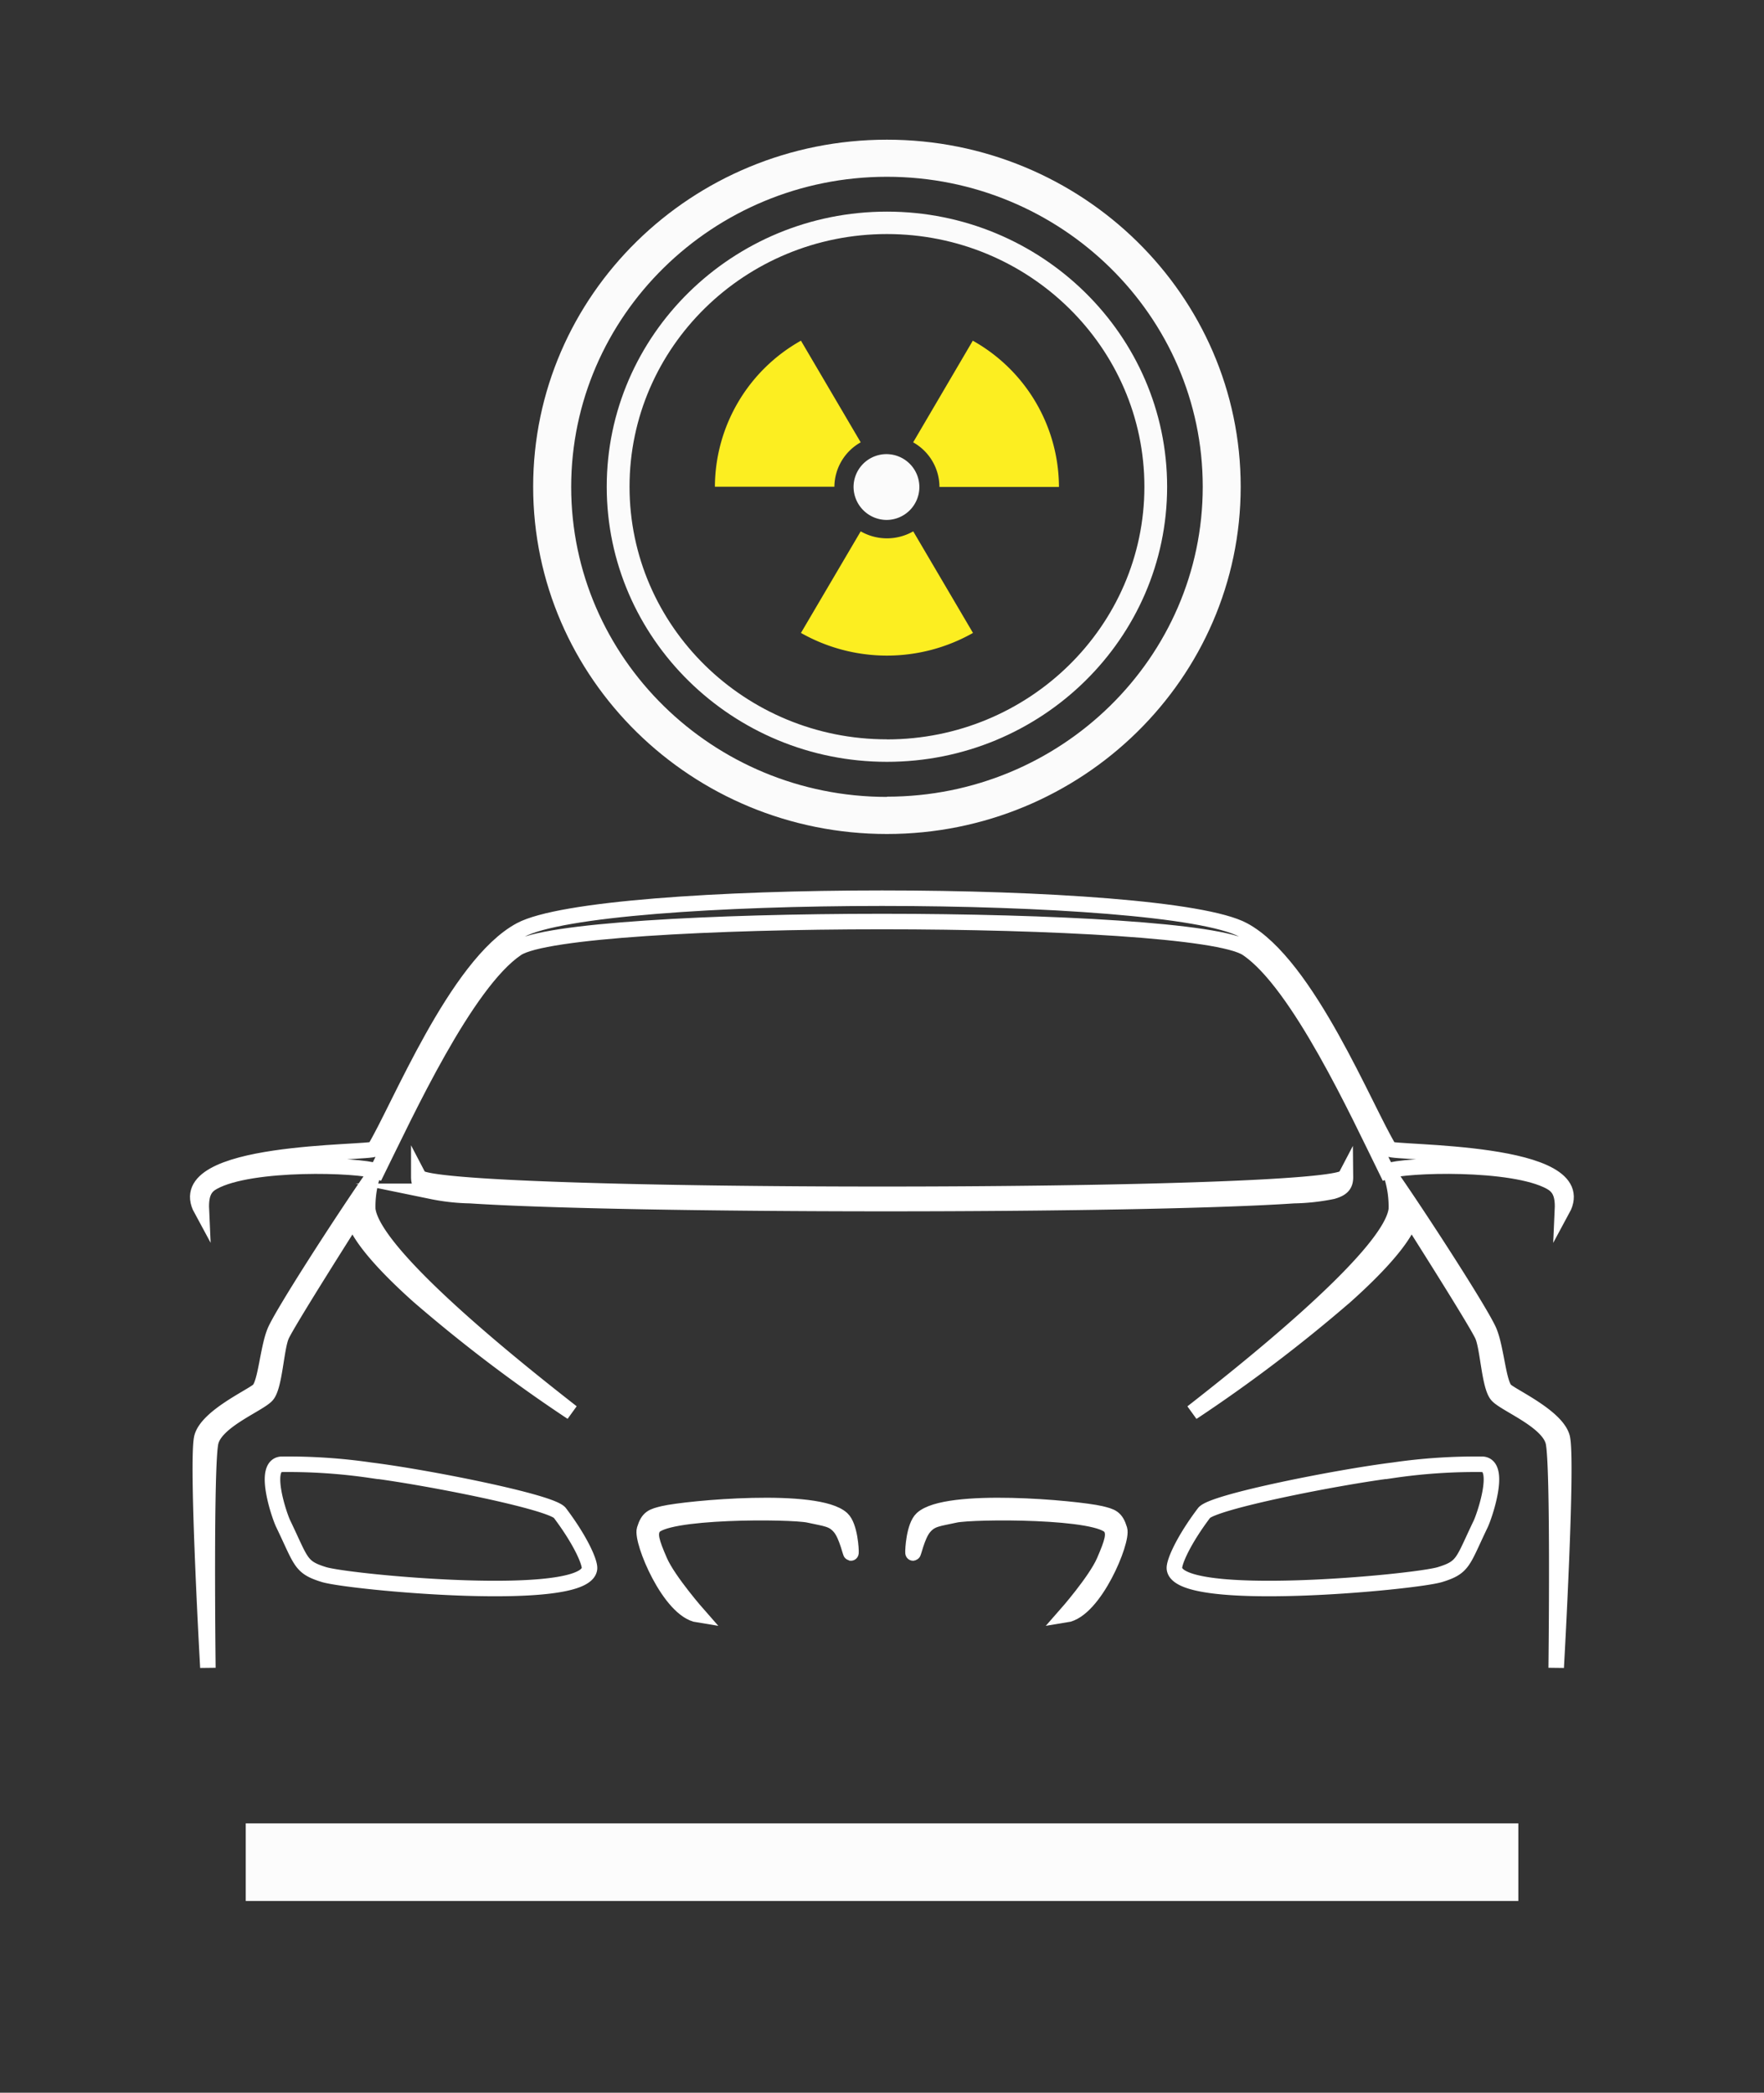 <svg id="Слой_1" data-name="Слой 1" xmlns="http://www.w3.org/2000/svg" viewBox="0 0 227.33 269.67"><rect x="0" y="0" width="227.33" height="269.67" fill="#333333" stroke="none"/><defs><style>.cls-1{fill:none;stroke:#fff;stroke-miterlimit:22.93;stroke-width:2px;fill-rule:evenodd;}.cls-2{fill:#fcfcfc;}.cls-3{fill:#fbfbfb;}.cls-4{fill:#fcee21;}</style></defs><title>him-1</title><path class="cls-1" d="M26.79,214.92s-.32-26.39.38-29.13,6.2-4.84,7.22-6,1.18-6,1.88-7.65,9.35-15.25,9.35-15.25-.1,2.59,8.32,10.12A194.36,194.36,0,0,0,73.7,182c-5.1-4-25.63-20-26.31-26.18a13.12,13.12,0,0,1,.51-4c-4,5.78-11.57,17.52-12.49,19.76s-1.17,6.76-2.12,7.59-6.5,3.35-7.26,6,.76,29.67.76,29.67"/><path class="cls-1" d="M200.55,214.92s.32-26.39-.38-29.13-6.2-4.84-7.22-6-1.18-6-1.88-7.65-9.35-15.25-9.35-15.25.1,2.59-8.32,10.12a194.37,194.37,0,0,1-19.76,15c5.1-4,25.63-20,26.31-26.18a13.12,13.12,0,0,0-.51-4c4,5.78,11.57,17.52,12.49,19.76s1.17,6.76,2.12,7.59,6.49,3.35,7.26,6-.76,29.67-.76,29.67"/><path class="cls-1" d="M36.52,196.4c2.36,4.91,2.17,5.55,5.23,6.5,3.27,1,33.73,3.87,34.22-.77.08-.77-1.11-3.58-3.82-7.17-1.08-1.43-17.24-4.62-24.42-5.51a73.35,73.35,0,0,0-11.5-.76C33.82,188.93,36,195.36,36.52,196.4Z"/><path class="cls-1" d="M190.81,196.4c-2.36,4.91-2.17,5.55-5.23,6.5-3.26,1-33.73,3.87-34.23-.77-.08-.77,1.11-3.58,3.82-7.17,1.08-1.43,17.24-4.62,24.42-5.51a73.35,73.35,0,0,1,11.5-.76C193.51,188.93,191.31,195.36,190.81,196.4Z"/><path class="cls-1" d="M83.06,197.09c-.45,1.48,3.22,10.42,6.93,11,0,0-3.83-4.35-4.95-6.9s-1.32-3.45-.91-4.27c1.16-2.31,17.82-2.2,20.1-1.7s3.08.5,4,1.57,1.41,3.62,1.44,3.3-.13-3.43-1.16-4.38c-3.17-2.92-19.9-1.37-23-.66C84.08,195.4,83.53,195.54,83.06,197.09Z"/><path class="cls-1" d="M144.28,197.09c.45,1.48-3.22,10.42-6.93,11,0,0,3.83-4.35,4.94-6.9s1.32-3.45.91-4.27c-1.16-2.31-17.82-2.2-20.1-1.7s-3.08.5-4,1.57-1.41,3.62-1.44,3.3.13-3.43,1.16-4.38c3.17-2.92,19.9-1.37,23-.66C143.26,195.4,143.81,195.54,144.28,197.09Z"/><path class="cls-1" d="M60.61,154.07c20.36,1.34,85.58,1.39,106.11,0a27.08,27.08,0,0,0,5-.55c1.28-.36,1.68-.87,1.67-1.87-1.57,3-117.85,3-119.42,0,0,1,.38,1.51,1.67,1.87A27,27,0,0,0,60.61,154.07Z"/><rect class="cls-2" x="31.67" y="234.96" width="164" height="10"/><path class="cls-1" d="M66.6,122.23c-6.58,4.42-14.33,21.27-18,28.69-2.42-.85-16.23-1.28-21.1,1.39-1,.54-1.65,1.35-1.55,3.55-4.25-7.81,21.93-7.2,22.31-7.81,3.06-5,10.55-23.77,18.81-28.2,10.21-5.48,83-5.48,93.17,0,8.26,4.43,15.76,23.25,18.81,28.2.38.62,26.55,0,22.31,7.81.1-2.2-.57-3-1.55-3.55-4.87-2.67-18.68-2.25-21.1-1.39-3.65-7.42-11.4-24.27-18-28.69C153.82,117.59,73.52,117.59,66.6,122.23Z"/><path class="cls-3" d="M114.3,18C89.16,18,68.71,38,68.71,62.72s20.45,44.75,45.59,44.75,45.59-20.07,45.59-44.75S139.44,18,114.3,18Zm0,84.69c-22.44,0-40.69-17.92-40.69-39.94S91.86,22.78,114.3,22.78,155,40.7,155,62.72s-18.25,39.94-40.69,39.94Zm0,0"/><path class="cls-3" d="M114.3,27.27c-19.91,0-36.11,15.9-36.11,35.45s16.2,35.45,36.11,35.45,36.11-15.9,36.11-35.45-16.2-35.45-36.11-35.45Zm0,68C96,95.28,81.13,80.68,81.13,62.72S96,30.16,114.3,30.16s33.18,14.61,33.18,32.56S132.59,95.28,114.3,95.28Zm0,0"/><path class="cls-4" d="M125.38,43.88,117.68,57a6.62,6.62,0,0,1,3.39,5.75h15.4a21.68,21.68,0,0,0-11.09-18.84Zm0,0"/><path class="cls-4" d="M114.3,69.37a6.82,6.82,0,0,1-3.38-.9l-7.7,13.09a22.5,22.5,0,0,0,22.17,0l-7.7-13.09a6.82,6.82,0,0,1-3.38.9Zm0,0"/><path class="cls-4" d="M110.92,57l-7.7-13.1A21.68,21.68,0,0,0,92.13,62.72h15.4A6.62,6.62,0,0,1,110.92,57Zm0,0"/><path class="cls-3" d="M114.3,67A4.24,4.24,0,1,0,110,62.72,4.28,4.28,0,0,0,114.3,67Zm0,0"/></svg>
